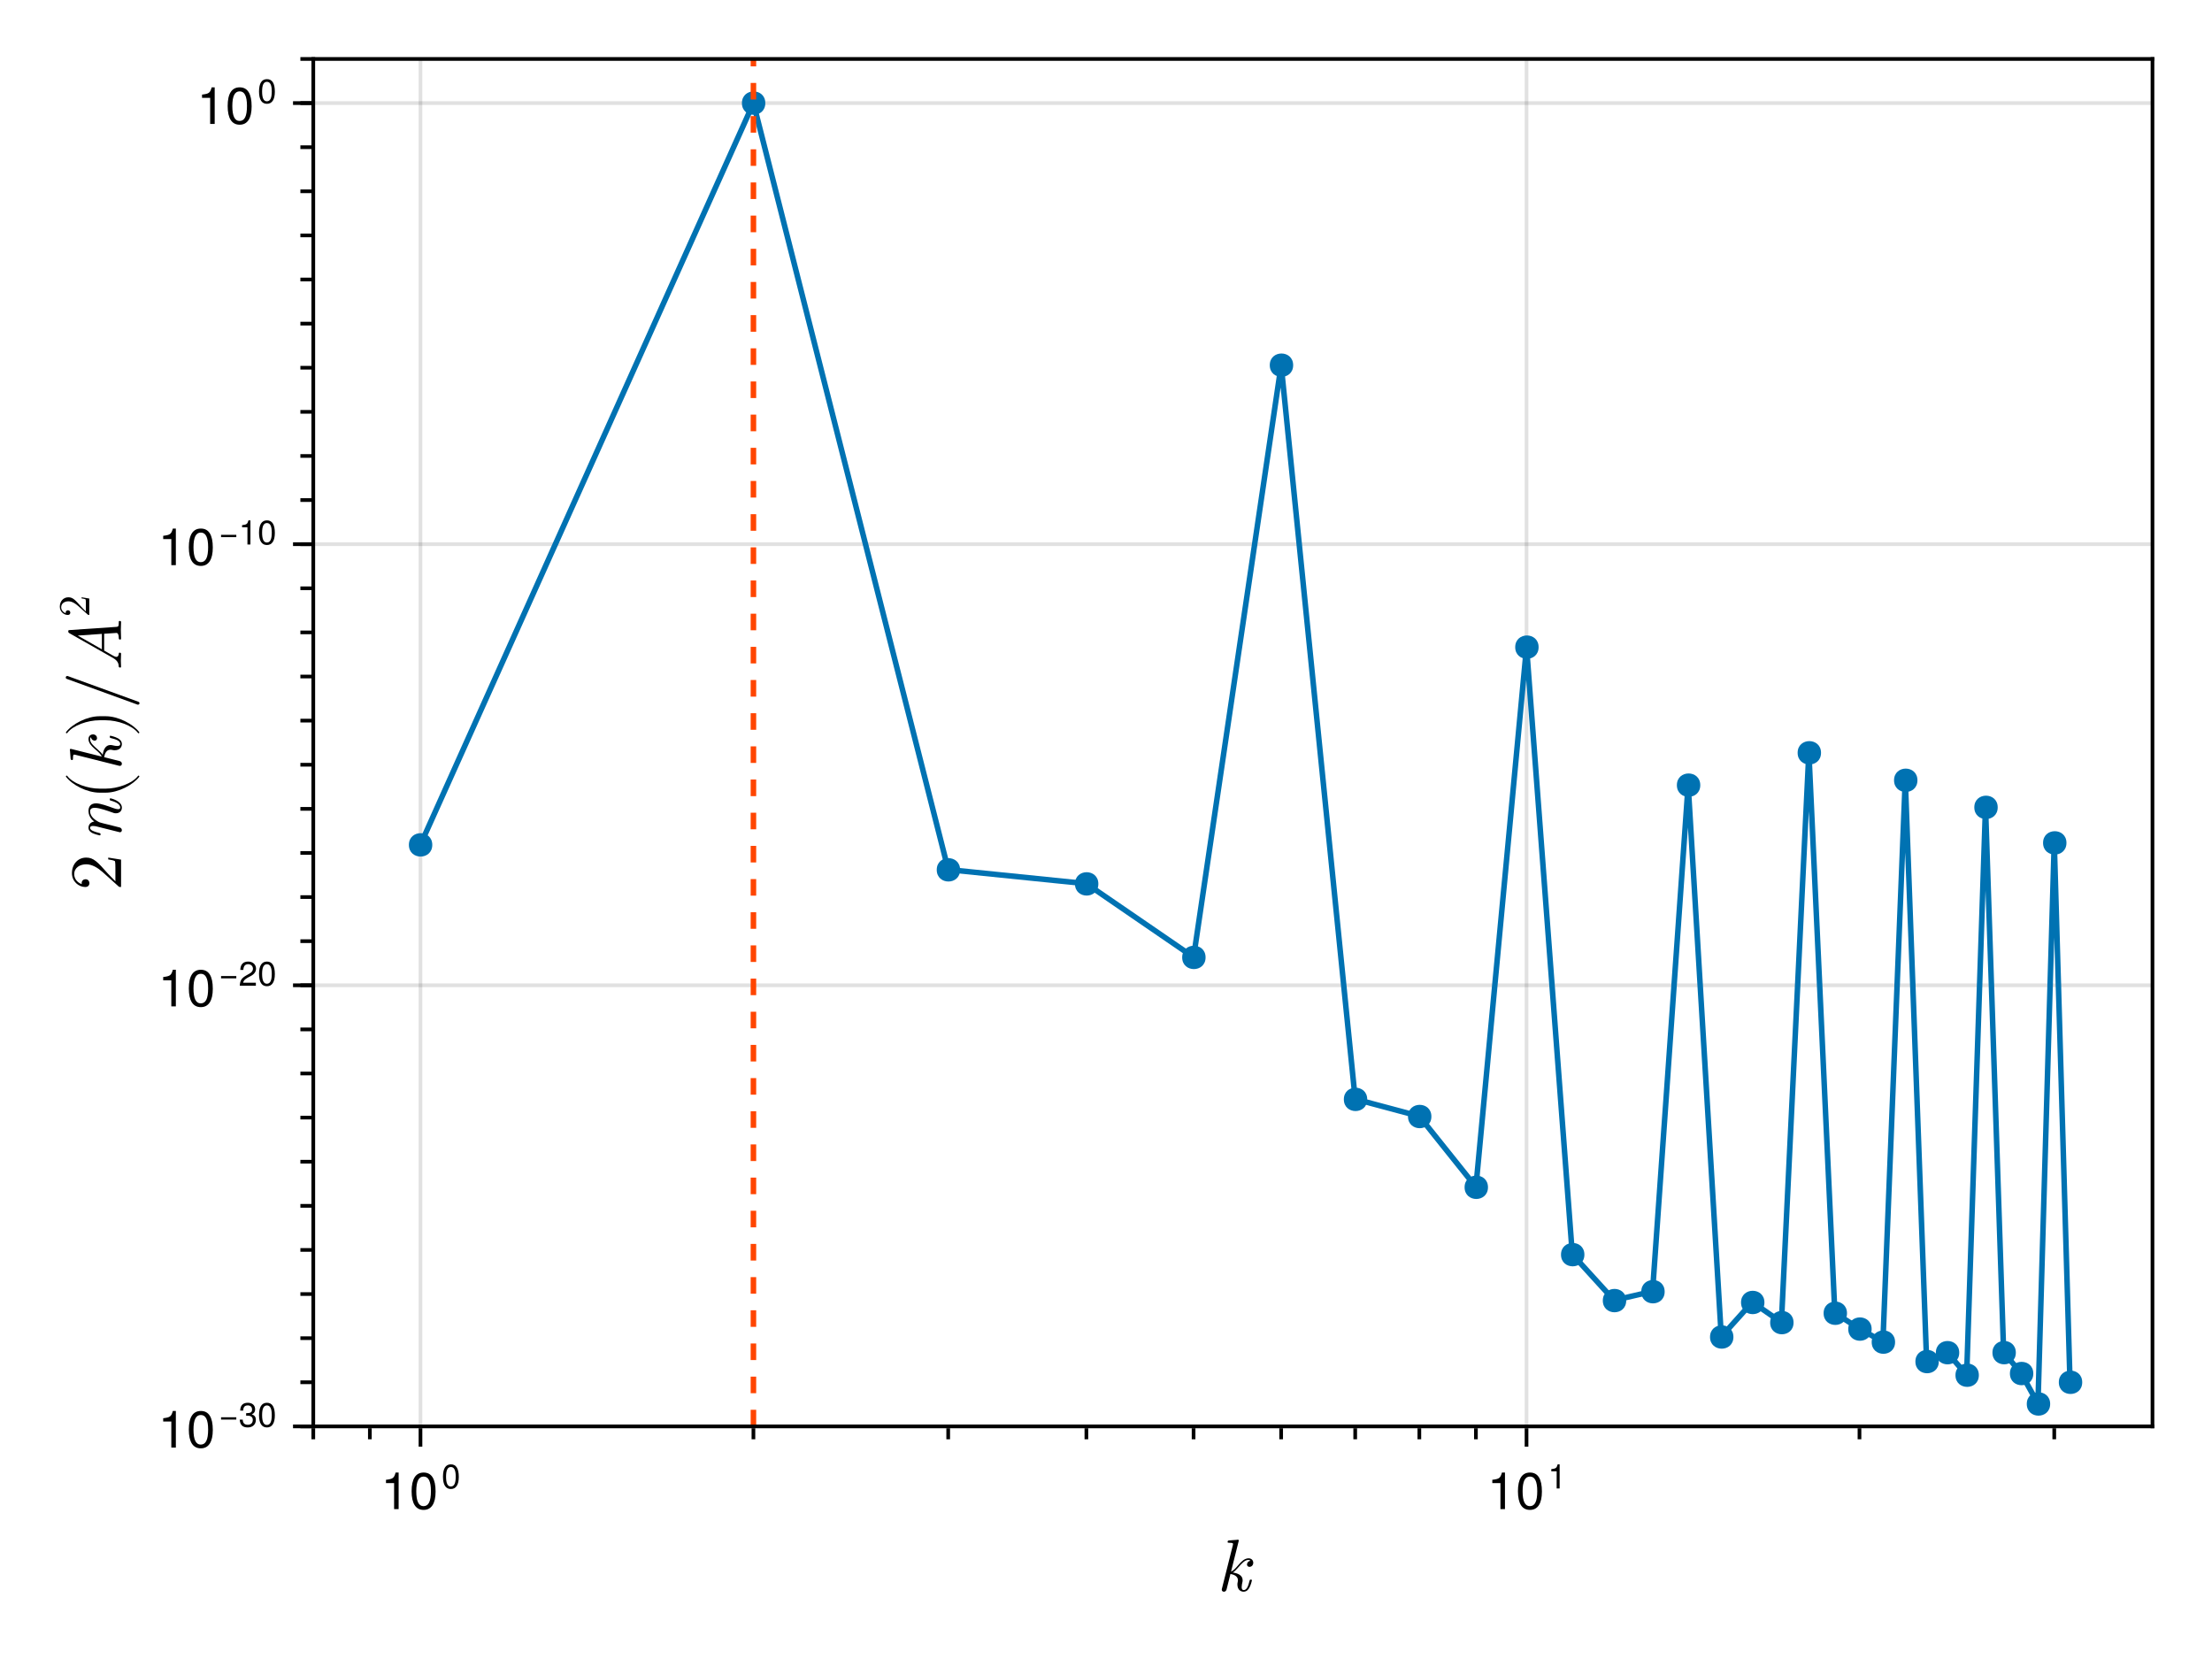 <?xml version="1.0" encoding="UTF-8"?>
<svg xmlns="http://www.w3.org/2000/svg" xmlns:xlink="http://www.w3.org/1999/xlink" width="800" height="600" viewBox="0 0 800 600">
<defs>
<g>
<g id="glyph-0-0-4a601900">
<path d="M 12.906 -3.812 C 12.906 -4.078 12.703 -4.078 12.516 -4.078 C 12.188 -4.078 12.156 -4.047 12 -3.469 C 11.656 -2.109 11.156 -0.297 9.969 -0.297 C 9.25 -0.297 9.203 -0.906 9.203 -1.438 C 9.203 -2.047 9.391 -2.797 9.422 -2.938 C 9.547 -3.5 9.547 -3.516 9.547 -3.875 C 9.547 -5.688 7.688 -6.406 6 -6.641 C 6.609 -7.016 7.172 -7.578 7.891 -8.406 C 9.281 -9.969 10.328 -11.203 11.656 -11.203 C 12.156 -11.203 12.375 -10.875 12.375 -10.875 C 11.25 -10.703 11.125 -9.766 11.125 -9.547 C 11.125 -9.203 11.359 -8.688 12.062 -8.688 C 12.641 -8.688 13.391 -9.172 13.391 -10.188 C 13.391 -10.875 12.906 -11.781 11.703 -11.781 C 10.297 -11.781 9.156 -10.672 8.234 -9.609 C 6.719 -7.844 6.297 -7.422 5.359 -6.969 L 8.078 -17.844 C 8.109 -17.922 8.156 -18.188 8.156 -18.188 C 8.156 -18.438 8 -18.516 7.781 -18.516 C 7.703 -18.516 7.438 -18.484 7.359 -18.453 L 4.719 -18.25 C 4.406 -18.219 4.109 -18.188 4.109 -17.688 C 4.109 -17.391 4.375 -17.391 4.75 -17.391 C 6.031 -17.391 6.078 -17.203 6.078 -16.938 C 6.078 -16.859 6 -16.484 6 -16.484 L 2.047 -0.75 C 2.031 -0.688 2 -0.406 2 -0.406 C 2 -0.109 2.234 0.297 2.75 0.297 C 3.547 0.297 3.734 -0.453 3.781 -0.688 L 5.141 -6.109 C 6.141 -5.969 7.844 -5.422 7.844 -3.875 C 7.844 -3.688 7.844 -3.578 7.766 -3.203 C 7.656 -2.75 7.656 -2.562 7.656 -2.297 C 7.656 -0.375 8.906 0.297 9.891 0.297 C 11.062 0.297 11.656 -0.594 11.953 -1.094 C 12.531 -2.109 12.906 -3.734 12.906 -3.812 Z M 12.906 -3.812 "/>
</g>
<g id="glyph-1-0-4a601900">
<path d="M 6.484 0 C 6.484 0 4.844 0 4.844 0 C 4.844 0 4.844 -9.422 4.844 -9.422 C 4.844 -9.422 1.906 -9.422 1.906 -9.422 C 1.906 -9.422 1.906 -10.609 1.906 -10.609 C 4.438 -10.922 4.812 -11.203 5.391 -13.234 C 5.391 -13.234 6.484 -13.234 6.484 -13.234 C 6.484 -13.234 6.484 0 6.484 0 Z M 6.484 0 "/>
</g>
<g id="glyph-2-0-4a601900">
<path d="M 9.469 -6.359 C 9.469 -2.016 7.938 0.281 5.141 0.281 C 2.297 0.281 0.797 -2.016 0.797 -6.484 C 0.797 -10.922 2.281 -13.234 5.141 -13.234 C 8.016 -13.234 9.469 -10.953 9.469 -6.359 Z M 7.781 -6.516 C 7.781 -10.062 6.906 -11.781 5.141 -11.781 C 3.359 -11.781 2.484 -10.078 2.484 -6.453 C 2.484 -2.844 3.359 -1.078 5.094 -1.078 C 6.922 -1.078 7.781 -2.766 7.781 -6.516 Z M 7.781 -6.516 "/>
</g>
<g id="glyph-2-1-4a601900">
<path d="M 6.484 0 C 6.484 0 4.844 0 4.844 0 C 4.844 0 4.844 -9.422 4.844 -9.422 C 4.844 -9.422 1.906 -9.422 1.906 -9.422 C 1.906 -9.422 1.906 -10.609 1.906 -10.609 C 4.438 -10.922 4.812 -11.203 5.391 -13.234 C 5.391 -13.234 6.484 -13.234 6.484 -13.234 C 6.484 -13.234 6.484 0 6.484 0 Z M 6.484 0 "/>
</g>
<g id="glyph-3-0-4a601900">
<path d="M 6.25 -4.203 C 6.25 -1.328 5.234 0.188 3.391 0.188 C 1.516 0.188 0.531 -1.328 0.531 -4.266 C 0.531 -7.203 1.5 -8.734 3.391 -8.734 C 5.281 -8.734 6.25 -7.234 6.25 -4.203 Z M 5.141 -4.297 C 5.141 -6.641 4.562 -7.766 3.391 -7.766 C 2.219 -7.766 1.641 -6.656 1.641 -4.266 C 1.641 -1.875 2.219 -0.719 3.359 -0.719 C 4.562 -0.719 5.141 -1.828 5.141 -4.297 Z M 5.141 -4.297 "/>
</g>
<g id="glyph-4-0-4a601900">
<path d="M 9.469 -6.359 C 9.469 -2.016 7.938 0.281 5.141 0.281 C 2.297 0.281 0.797 -2.016 0.797 -6.484 C 0.797 -10.922 2.281 -13.234 5.141 -13.234 C 8.016 -13.234 9.469 -10.953 9.469 -6.359 Z M 7.781 -6.516 C 7.781 -10.062 6.906 -11.781 5.141 -11.781 C 3.359 -11.781 2.484 -10.078 2.484 -6.453 C 2.484 -2.844 3.359 -1.078 5.094 -1.078 C 6.922 -1.078 7.781 -2.766 7.781 -6.516 Z M 7.781 -6.516 "/>
</g>
<g id="glyph-5-0-4a601900">
<path d="M 4.266 0 C 4.266 0 3.188 0 3.188 0 C 3.188 0 3.188 -6.219 3.188 -6.219 C 3.188 -6.219 1.25 -6.219 1.25 -6.219 C 1.25 -6.219 1.25 -7 1.25 -7 C 2.938 -7.203 3.172 -7.391 3.562 -8.734 C 3.562 -8.734 4.266 -8.734 4.266 -8.734 C 4.266 -8.734 4.266 0 4.266 0 Z M 4.266 0 "/>
</g>
<g id="glyph-6-0-4a601900">
<path d="M -4.641 -11.969 L -4.641 -11.312 C -3.844 -11.172 -2.672 -10.984 -2.266 -10.719 C -2.047 -10.531 -2.047 -8.781 -2.047 -8.188 L -2.047 -3.391 L -4.797 -6.219 C -8.484 -10.375 -9.922 -11.969 -12.594 -11.969 C -15.625 -11.969 -17.766 -9.578 -17.766 -6.328 C -17.766 -3.312 -15.312 -1.328 -12.938 -1.328 C -11.438 -1.328 -11.438 -2.672 -11.438 -2.75 C -11.438 -3.203 -11.766 -4.141 -12.859 -4.141 C -13.547 -4.141 -14.25 -3.656 -14.25 -2.719 C -14.25 -2.5 -14.25 -2.453 -14.219 -2.375 C -15.953 -2.984 -16.938 -4.422 -16.938 -5.969 C -16.938 -8.406 -14.781 -9.547 -12.594 -9.547 C -10.453 -9.547 -8.344 -8.219 -6.688 -6.75 L -0.984 -1.625 C -0.688 -1.328 -0.641 -1.328 0 -1.328 L 0 -11.234 Z M -4.641 -11.969 "/>
</g>
<g id="glyph-6-1-4a601900">
<path d="M 6.344 -8.859 C 6.266 -8.859 6.188 -8.797 6.141 -8.75 C 4.047 -5.969 -1.281 -4.141 -5.547 -4.141 L -7.781 -4.141 C -12.062 -4.141 -17.391 -5.969 -19.469 -8.75 C -19.531 -8.797 -19.609 -8.859 -19.688 -8.859 C -19.812 -8.859 -19.953 -8.719 -19.953 -8.594 C -19.953 -8.531 -19.922 -8.484 -19.891 -8.422 C -17.688 -5.5 -12.344 -2.688 -7.781 -2.688 L -5.547 -2.688 C -0.984 -2.688 4.344 -5.5 6.562 -8.422 C 6.594 -8.484 6.609 -8.531 6.609 -8.594 C 6.609 -8.719 6.484 -8.859 6.344 -8.859 Z M 6.344 -8.859 "/>
</g>
<g id="glyph-6-2-4a601900">
<path d="M -5.547 -7.688 L -7.781 -7.688 C -12.344 -7.688 -17.688 -4.875 -19.891 -1.953 C -19.922 -1.891 -19.953 -1.844 -19.953 -1.781 C -19.953 -1.656 -19.812 -1.516 -19.688 -1.516 C -19.609 -1.516 -19.531 -1.578 -19.469 -1.625 C -17.391 -4.406 -12.062 -6.234 -7.781 -6.234 L -5.547 -6.234 C -1.281 -6.234 4.047 -4.406 6.141 -1.625 C 6.188 -1.578 6.266 -1.516 6.344 -1.516 C 6.484 -1.516 6.609 -1.656 6.609 -1.781 C 6.609 -1.844 6.594 -1.891 6.562 -1.953 C 4.344 -4.875 -0.984 -7.688 -5.547 -7.688 Z M -5.547 -7.688 "/>
</g>
<g id="glyph-6-3-4a601900">
<path d="M -19.469 -11.875 C -19.766 -11.875 -20 -11.625 -20 -11.328 C -20 -11.094 -19.875 -10.906 -19.656 -10.828 L 5.953 -1.516 C 6 -1.5 6.078 -1.5 6.141 -1.5 C 6.422 -1.5 6.672 -1.734 6.672 -2.031 C 6.672 -2.266 6.531 -2.453 6.328 -2.531 L -19.281 -11.844 C -19.344 -11.875 -19.422 -11.875 -19.469 -11.875 Z M -19.469 -11.875 "/>
</g>
<g id="glyph-7-0-4a601900">
<path d="M -3.812 -15.625 C -4.078 -15.625 -4.078 -15.422 -4.078 -15.234 C -4.078 -14.891 -4.031 -14.891 -3.625 -14.781 C -2.906 -14.562 -0.297 -13.844 -0.297 -12.297 C -0.297 -11.734 -0.688 -11.703 -1.062 -11.703 C -1.734 -11.703 -2.422 -11.969 -3.062 -12.188 C -4.484 -12.719 -7.469 -13.812 -9.016 -13.812 C -11.203 -13.812 -11.781 -12.344 -11.781 -11.047 C -11.781 -8.859 -10.188 -7.578 -9.688 -7.234 C -10.984 -7.047 -11.781 -6.141 -11.781 -4.984 C -11.781 -4.031 -11.172 -3.5 -10.375 -3.062 C -9.312 -2.562 -7.688 -2.219 -7.688 -2.219 C -7.422 -2.219 -7.422 -2.484 -7.422 -2.609 C -7.422 -2.953 -7.438 -2.984 -8.031 -3.125 C -9.891 -3.594 -11.203 -4.109 -11.203 -4.938 C -11.203 -5.625 -10.422 -5.625 -10.141 -5.625 C -9.703 -5.625 -9.203 -5.547 -8.781 -5.438 L -0.781 -3.438 C -0.609 -3.391 -0.484 -3.359 -0.406 -3.359 C -0.109 -3.359 0.297 -3.578 0.297 -4.109 C 0.297 -4.422 0.109 -4.875 -0.406 -5.062 L -4.672 -6.141 C -5.25 -6.266 -5.812 -6.422 -6.406 -6.562 C -7.766 -6.906 -7.781 -6.906 -8.562 -7.359 C -9.203 -7.734 -11.203 -8.938 -11.203 -10.969 C -11.203 -12.141 -10 -12.188 -9.438 -12.188 C -7.781 -12.188 -4.609 -11.016 -3.547 -10.641 C -2.641 -10.297 -2.406 -10.219 -1.844 -10.219 C -0.672 -10.219 0.297 -10.969 0.297 -12.25 C 0.297 -14.719 -3.688 -15.625 -3.812 -15.625 Z M -3.812 -15.625 "/>
</g>
<g id="glyph-8-0-4a601900">
<path d="M -3.812 -12.906 C -4.078 -12.906 -4.078 -12.703 -4.078 -12.516 C -4.078 -12.188 -4.047 -12.156 -3.469 -12 C -2.109 -11.656 -0.297 -11.156 -0.297 -9.969 C -0.297 -9.25 -0.906 -9.203 -1.438 -9.203 C -2.047 -9.203 -2.797 -9.391 -2.938 -9.422 C -3.5 -9.547 -3.516 -9.547 -3.875 -9.547 C -5.688 -9.547 -6.406 -7.688 -6.641 -6 C -7.016 -6.609 -7.578 -7.172 -8.406 -7.891 C -9.969 -9.281 -11.203 -10.328 -11.203 -11.656 C -11.203 -12.156 -10.875 -12.375 -10.875 -12.375 C -10.703 -11.25 -9.766 -11.125 -9.547 -11.125 C -9.203 -11.125 -8.688 -11.359 -8.688 -12.062 C -8.688 -12.641 -9.172 -13.391 -10.188 -13.391 C -10.875 -13.391 -11.781 -12.906 -11.781 -11.703 C -11.781 -10.297 -10.672 -9.156 -9.609 -8.234 C -7.844 -6.719 -7.422 -6.297 -6.969 -5.359 L -17.844 -8.078 C -17.922 -8.109 -18.188 -8.156 -18.188 -8.156 C -18.438 -8.156 -18.516 -8 -18.516 -7.781 C -18.516 -7.703 -18.484 -7.438 -18.453 -7.359 L -18.25 -4.719 C -18.219 -4.406 -18.188 -4.109 -17.688 -4.109 C -17.391 -4.109 -17.391 -4.375 -17.391 -4.75 C -17.391 -6.031 -17.203 -6.078 -16.938 -6.078 C -16.859 -6.078 -16.484 -6 -16.484 -6 L -0.75 -2.047 C -0.688 -2.031 -0.406 -2 -0.406 -2 C -0.109 -2 0.297 -2.234 0.297 -2.75 C 0.297 -3.547 -0.453 -3.734 -0.688 -3.781 L -6.109 -5.141 C -5.969 -6.141 -5.422 -7.844 -3.875 -7.844 C -3.688 -7.844 -3.578 -7.844 -3.203 -7.766 C -2.75 -7.656 -2.562 -7.656 -2.297 -7.656 C -0.375 -7.656 0.297 -8.906 0.297 -9.891 C 0.297 -11.062 -0.594 -11.656 -1.094 -11.953 C -2.109 -12.531 -3.734 -12.906 -3.812 -12.906 Z M -3.812 -12.906 "/>
</g>
<g id="glyph-8-1-4a601900">
<path d="M -0.484 -18.453 C -0.828 -18.453 -0.828 -18.25 -0.828 -17.812 C -0.828 -16.438 -1.047 -16.344 -1.734 -16.297 L -18.438 -15.156 C -19.016 -15.125 -19.094 -15.094 -19.094 -14.672 C -19.094 -14.25 -18.906 -14.141 -18.609 -13.969 L -3.016 -5.125 C -0.984 -3.969 -0.875 -2.828 -0.828 -1.891 C -0.797 -1.594 -0.312 -1.578 -0.312 -1.578 C -0.234 -1.578 0 -1.594 0 -1.891 C 0 -2.562 -0.078 -3.328 -0.078 -4.031 C -0.078 -4.859 0 -5.703 0 -6.516 C 0 -6.641 0 -6.984 -0.5 -6.984 C -0.797 -6.984 -0.797 -6.781 -0.828 -6.562 C -0.859 -6.406 -0.906 -5.438 -1.734 -5.438 C -1.969 -5.438 -2.297 -5.578 -2.75 -5.812 L -6.109 -7.734 L -6.109 -13.812 L -1.688 -14.109 C -1.141 -14.109 -0.828 -13.469 -0.828 -12.328 C -0.828 -12.031 -0.828 -11.703 -0.312 -11.703 C 0 -11.703 0 -12.031 0 -12.109 C 0 -13.094 -0.078 -14.156 -0.078 -15.172 C -0.078 -16.109 0 -17.062 0 -17.984 C 0 -18.141 0 -18.453 -0.484 -18.453 Z M -6.938 -13.766 L -6.938 -8.188 L -15.656 -13.156 Z M -6.938 -13.766 "/>
</g>
<g id="glyph-9-0-4a601900">
<path d="M -2.781 -7.188 L -2.781 -6.781 C -2.297 -6.703 -1.594 -6.594 -1.359 -6.438 C -1.234 -6.312 -1.234 -5.266 -1.234 -4.906 L -1.234 -2.031 L -2.875 -3.734 C -5.094 -6.219 -5.953 -7.188 -7.547 -7.188 C -9.375 -7.188 -10.656 -5.75 -10.656 -3.797 C -10.656 -1.984 -9.188 -0.797 -7.766 -0.797 C -6.859 -0.797 -6.859 -1.594 -6.859 -1.641 C -6.859 -1.922 -7.062 -2.484 -7.719 -2.484 C -8.125 -2.484 -8.547 -2.188 -8.547 -1.625 C -8.547 -1.5 -8.547 -1.469 -8.531 -1.422 C -9.562 -1.797 -10.156 -2.656 -10.156 -3.578 C -10.156 -5.047 -8.859 -5.734 -7.547 -5.734 C -6.266 -5.734 -5.016 -4.922 -4.016 -4.047 L -0.594 -0.969 C -0.422 -0.797 -0.391 -0.797 0 -0.797 L 0 -6.734 Z M -2.781 -7.188 "/>
</g>
<g id="glyph-10-0-4a601900">
<path d="M 6.484 0 C 6.484 0 4.844 0 4.844 0 C 4.844 0 4.844 -9.422 4.844 -9.422 C 4.844 -9.422 1.906 -9.422 1.906 -9.422 C 1.906 -9.422 1.906 -10.609 1.906 -10.609 C 4.438 -10.922 4.812 -11.203 5.391 -13.234 C 5.391 -13.234 6.484 -13.234 6.484 -13.234 C 6.484 -13.234 6.484 0 6.484 0 Z M 6.484 0 "/>
</g>
<g id="glyph-11-0-4a601900">
<path d="M 9.469 -6.359 C 9.469 -2.016 7.938 0.281 5.141 0.281 C 2.297 0.281 0.797 -2.016 0.797 -6.484 C 0.797 -10.922 2.281 -13.234 5.141 -13.234 C 8.016 -13.234 9.469 -10.953 9.469 -6.359 Z M 7.781 -6.516 C 7.781 -10.062 6.906 -11.781 5.141 -11.781 C 3.359 -11.781 2.484 -10.078 2.484 -6.453 C 2.484 -2.844 3.359 -1.078 5.094 -1.078 C 6.922 -1.078 7.781 -2.766 7.781 -6.516 Z M 7.781 -6.516 "/>
</g>
<g id="glyph-12-0-4a601900">
<path d="M 6.359 -2.656 C 6.359 -2.656 0.844 -2.656 0.844 -2.656 C 0.844 -2.656 0.844 -3.5 0.844 -3.5 C 0.844 -3.5 6.359 -3.5 6.359 -3.5 C 6.359 -3.5 6.359 -2.656 6.359 -2.656 Z M 6.359 -2.656 "/>
</g>
<g id="glyph-13-0-4a601900">
<path d="M 6.234 -2.531 C 6.234 -0.891 5.078 0.188 3.281 0.188 C 1.484 0.188 0.531 -0.688 0.391 -2.641 C 0.391 -2.641 1.484 -2.641 1.484 -2.641 C 1.547 -1.359 2.125 -0.781 3.312 -0.781 C 4.438 -0.781 5.125 -1.422 5.125 -2.531 C 5.125 -3.5 4.5 -4.062 3.312 -4.062 C 3.312 -4.062 2.719 -4.062 2.719 -4.062 C 2.719 -4.062 2.719 -4.969 2.719 -4.969 C 4.453 -4.969 4.859 -5.359 4.859 -6.297 C 4.859 -7.219 4.281 -7.781 3.328 -7.781 C 2.219 -7.781 1.688 -7.203 1.656 -5.906 C 1.656 -5.906 0.578 -5.906 0.578 -5.906 C 0.609 -7.766 1.547 -8.734 3.312 -8.734 C 4.969 -8.734 5.969 -7.828 5.969 -6.328 C 5.969 -5.453 5.562 -4.891 4.75 -4.562 C 5.797 -4.203 6.234 -3.594 6.234 -2.531 Z M 6.234 -2.531 "/>
</g>
<g id="glyph-13-1-4a601900">
<path d="M 6.25 -4.203 C 6.25 -1.328 5.234 0.188 3.391 0.188 C 1.516 0.188 0.531 -1.328 0.531 -4.266 C 0.531 -7.203 1.5 -8.734 3.391 -8.734 C 5.281 -8.734 6.25 -7.234 6.25 -4.203 Z M 5.141 -4.297 C 5.141 -6.641 4.562 -7.766 3.391 -7.766 C 2.219 -7.766 1.641 -6.656 1.641 -4.266 C 1.641 -1.875 2.219 -0.719 3.359 -0.719 C 4.562 -0.719 5.141 -1.828 5.141 -4.297 Z M 5.141 -4.297 "/>
</g>
<g id="glyph-13-2-4a601900">
<path d="M 6.297 -6.172 C 6.297 -5.094 5.656 -4.188 4.438 -3.531 C 4.438 -3.531 3.219 -2.875 3.219 -2.875 C 2.141 -2.234 1.75 -1.781 1.641 -1.078 C 1.641 -1.078 6.234 -1.078 6.234 -1.078 C 6.234 -1.078 6.234 0 6.234 0 C 6.234 0 0.422 0 0.422 0 C 0.516 -1.922 1.047 -2.75 2.875 -3.781 C 2.875 -3.781 4 -4.422 4 -4.422 C 4.781 -4.859 5.188 -5.453 5.188 -6.141 C 5.188 -7.078 4.438 -7.781 3.453 -7.781 C 2.391 -7.781 1.781 -7.172 1.703 -5.703 C 1.703 -5.703 0.609 -5.703 0.609 -5.703 C 0.672 -7.812 1.719 -8.734 3.5 -8.734 C 5.141 -8.734 6.297 -7.641 6.297 -6.172 Z M 6.297 -6.172 "/>
</g>
<g id="glyph-14-0-4a601900">
<path d="M 6.359 -2.656 C 6.359 -2.656 0.844 -2.656 0.844 -2.656 C 0.844 -2.656 0.844 -3.5 0.844 -3.5 C 0.844 -3.5 6.359 -3.5 6.359 -3.5 C 6.359 -3.5 6.359 -2.656 6.359 -2.656 Z M 6.359 -2.656 "/>
</g>
<g id="glyph-15-0-4a601900">
<path d="M 4.266 0 C 4.266 0 3.188 0 3.188 0 C 3.188 0 3.188 -6.219 3.188 -6.219 C 3.188 -6.219 1.25 -6.219 1.25 -6.219 C 1.25 -6.219 1.25 -7 1.25 -7 C 2.938 -7.203 3.172 -7.391 3.562 -8.734 C 3.562 -8.734 4.266 -8.734 4.266 -8.734 C 4.266 -8.734 4.266 0 4.266 0 Z M 4.266 0 "/>
</g>
<g id="glyph-15-1-4a601900">
<path d="M 6.25 -4.203 C 6.25 -1.328 5.234 0.188 3.391 0.188 C 1.516 0.188 0.531 -1.328 0.531 -4.266 C 0.531 -7.203 1.5 -8.734 3.391 -8.734 C 5.281 -8.734 6.25 -7.234 6.25 -4.203 Z M 5.141 -4.297 C 5.141 -6.641 4.562 -7.766 3.391 -7.766 C 2.219 -7.766 1.641 -6.656 1.641 -4.266 C 1.641 -1.875 2.219 -0.719 3.359 -0.719 C 4.562 -0.719 5.141 -1.828 5.141 -4.297 Z M 5.141 -4.297 "/>
</g>
<g id="glyph-16-0-4a601900">
<path d="M 6.484 0 C 6.484 0 4.844 0 4.844 0 C 4.844 0 4.844 -9.422 4.844 -9.422 C 4.844 -9.422 1.906 -9.422 1.906 -9.422 C 1.906 -9.422 1.906 -10.609 1.906 -10.609 C 4.438 -10.922 4.812 -11.203 5.391 -13.234 C 5.391 -13.234 6.484 -13.234 6.484 -13.234 C 6.484 -13.234 6.484 0 6.484 0 Z M 6.484 0 "/>
</g>
<g id="glyph-17-0-4a601900">
<path d="M 9.469 -6.359 C 9.469 -2.016 7.938 0.281 5.141 0.281 C 2.297 0.281 0.797 -2.016 0.797 -6.484 C 0.797 -10.922 2.281 -13.234 5.141 -13.234 C 8.016 -13.234 9.469 -10.953 9.469 -6.359 Z M 7.781 -6.516 C 7.781 -10.062 6.906 -11.781 5.141 -11.781 C 3.359 -11.781 2.484 -10.078 2.484 -6.453 C 2.484 -2.844 3.359 -1.078 5.094 -1.078 C 6.922 -1.078 7.781 -2.766 7.781 -6.516 Z M 7.781 -6.516 "/>
</g>
<g id="glyph-18-0-4a601900">
<path d="M 6.25 -4.203 C 6.25 -1.328 5.234 0.188 3.391 0.188 C 1.516 0.188 0.531 -1.328 0.531 -4.266 C 0.531 -7.203 1.5 -8.734 3.391 -8.734 C 5.281 -8.734 6.25 -7.234 6.25 -4.203 Z M 5.141 -4.297 C 5.141 -6.641 4.562 -7.766 3.391 -7.766 C 2.219 -7.766 1.641 -6.656 1.641 -4.266 C 1.641 -1.875 2.219 -0.719 3.359 -0.719 C 4.562 -0.719 5.141 -1.828 5.141 -4.297 Z M 5.141 -4.297 "/>
</g>
</g>
<clipPath id="clip-0-4a601900">
<path clip-rule="nonzero" d="M 271 21.332 L 274 21.332 L 274 516 L 271 516 Z M 271 21.332 "/>
</clipPath>
</defs>
<rect x="-80" y="-60" width="960" height="720" fill="rgb(100%, 100%, 100%)" fill-opacity="1"/>
<path fill-rule="nonzero" fill="rgb(100%, 100%, 100%)" fill-opacity="1" d="M 113.332 516 L 778.664 516 L 778.664 21.332 L 113.332 21.332 Z M 113.332 516 "/>
<path fill="none" stroke-width="1" stroke-linecap="butt" stroke-linejoin="miter" stroke="rgb(0%, 0%, 0%)" stroke-opacity="0.12" stroke-miterlimit="1.155" d="M 114.082 387 L 114.082 15.999 " transform="matrix(1.333, 0, 0, 1.333, 0, 0)"/>
<path fill="none" stroke-width="1" stroke-linecap="butt" stroke-linejoin="miter" stroke="rgb(0%, 0%, 0%)" stroke-opacity="0.12" stroke-miterlimit="1.155" d="M 414.17 387 L 414.17 15.999 " transform="matrix(1.333, 0, 0, 1.333, 0, 0)"/>
<path fill="none" stroke-width="1" stroke-linecap="butt" stroke-linejoin="miter" stroke="rgb(0%, 0%, 0%)" stroke-opacity="0.12" stroke-miterlimit="1.155" d="M 84.999 387 L 584.001 387 " transform="matrix(1.333, 0, 0, 1.333, 0, 0)"/>
<path fill="none" stroke-width="1" stroke-linecap="butt" stroke-linejoin="miter" stroke="rgb(0%, 0%, 0%)" stroke-opacity="0.12" stroke-miterlimit="1.155" d="M 84.999 267.322 L 584.001 267.322 " transform="matrix(1.333, 0, 0, 1.333, 0, 0)"/>
<path fill="none" stroke-width="1" stroke-linecap="butt" stroke-linejoin="miter" stroke="rgb(0%, 0%, 0%)" stroke-opacity="0.12" stroke-miterlimit="1.155" d="M 84.999 147.645 L 584.001 147.645 " transform="matrix(1.333, 0, 0, 1.333, 0, 0)"/>
<path fill="none" stroke-width="1" stroke-linecap="butt" stroke-linejoin="miter" stroke="rgb(0%, 0%, 0%)" stroke-opacity="0.12" stroke-miterlimit="1.155" d="M 84.999 27.967 L 584.001 27.967 " transform="matrix(1.333, 0, 0, 1.333, 0, 0)"/>
<g fill="rgb(0%, 0%, 0%)" fill-opacity="1">
<use xlink:href="#glyph-0-0-4a601900" x="439.867" y="575.363"/>
</g>
<g fill="rgb(0%, 0%, 0%)" fill-opacity="1">
<use xlink:href="#glyph-1-0-4a601900" x="137.689" y="545.8"/>
</g>
<g fill="rgb(0%, 0%, 0%)" fill-opacity="1">
<use xlink:href="#glyph-2-0-4a601900" x="148.068" y="545.8"/>
</g>
<g fill="rgb(0%, 0%, 0%)" fill-opacity="1">
<use xlink:href="#glyph-3-0-4a601900" x="159.679" y="538.334"/>
</g>
<g fill="rgb(0%, 0%, 0%)" fill-opacity="1">
<use xlink:href="#glyph-2-1-4a601900" x="537.808" y="545.8"/>
</g>
<g fill="rgb(0%, 0%, 0%)" fill-opacity="1">
<use xlink:href="#glyph-4-0-4a601900" x="548.187" y="545.8"/>
</g>
<g fill="rgb(0%, 0%, 0%)" fill-opacity="1">
<use xlink:href="#glyph-5-0-4a601900" x="559.797" y="538.334"/>
</g>
<g fill="rgb(0%, 0%, 0%)" fill-opacity="1">
<use xlink:href="#glyph-6-0-4a601900" x="43.783" y="322.129"/>
</g>
<g fill="rgb(0%, 0%, 0%)" fill-opacity="1">
<use xlink:href="#glyph-7-0-4a601900" x="43.783" y="304.351"/>
</g>
<g fill="rgb(0%, 0%, 0%)" fill-opacity="1">
<use xlink:href="#glyph-6-1-4a601900" x="43.783" y="289.364"/>
</g>
<g fill="rgb(0%, 0%, 0%)" fill-opacity="1">
<use xlink:href="#glyph-8-0-4a601900" x="43.783" y="278.991"/>
</g>
<g fill="rgb(0%, 0%, 0%)" fill-opacity="1">
<use xlink:href="#glyph-6-2-4a601900" x="43.783" y="266.724"/>
</g>
<g fill="rgb(0%, 0%, 0%)" fill-opacity="1">
<use xlink:href="#glyph-6-3-4a601900" x="43.783" y="256.351"/>
</g>
<g fill="rgb(0%, 0%, 0%)" fill-opacity="1">
<use xlink:href="#glyph-8-1-4a601900" x="43.783" y="243.018"/>
</g>
<g fill="rgb(0%, 0%, 0%)" fill-opacity="1">
<use xlink:href="#glyph-9-0-4a601900" x="32.289" y="223.204"/>
</g>
<g fill="rgb(0%, 0%, 0%)" fill-opacity="1">
<use xlink:href="#glyph-10-0-4a601900" x="57.116" y="523.532"/>
</g>
<g fill="rgb(0%, 0%, 0%)" fill-opacity="1">
<use xlink:href="#glyph-11-0-4a601900" x="67.495" y="523.532"/>
</g>
<g fill="rgb(0%, 0%, 0%)" fill-opacity="1">
<use xlink:href="#glyph-12-0-4a601900" x="79.105" y="516.066"/>
</g>
<g fill="rgb(0%, 0%, 0%)" fill-opacity="1">
<use xlink:href="#glyph-13-0-4a601900" x="86.3" y="516.066"/>
</g>
<g fill="rgb(0%, 0%, 0%)" fill-opacity="1">
<use xlink:href="#glyph-13-1-4a601900" x="93.15" y="516.066"/>
</g>
<g fill="rgb(0%, 0%, 0%)" fill-opacity="1">
<use xlink:href="#glyph-10-0-4a601900" x="57.116" y="363.962"/>
</g>
<g fill="rgb(0%, 0%, 0%)" fill-opacity="1">
<use xlink:href="#glyph-11-0-4a601900" x="67.495" y="363.962"/>
</g>
<g fill="rgb(0%, 0%, 0%)" fill-opacity="1">
<use xlink:href="#glyph-12-0-4a601900" x="79.105" y="356.496"/>
</g>
<g fill="rgb(0%, 0%, 0%)" fill-opacity="1">
<use xlink:href="#glyph-13-2-4a601900" x="86.3" y="356.496"/>
</g>
<g fill="rgb(0%, 0%, 0%)" fill-opacity="1">
<use xlink:href="#glyph-13-1-4a601900" x="93.15" y="356.496"/>
</g>
<g fill="rgb(0%, 0%, 0%)" fill-opacity="1">
<use xlink:href="#glyph-10-0-4a601900" x="57.116" y="204.392"/>
</g>
<g fill="rgb(0%, 0%, 0%)" fill-opacity="1">
<use xlink:href="#glyph-11-0-4a601900" x="67.495" y="204.392"/>
</g>
<g fill="rgb(0%, 0%, 0%)" fill-opacity="1">
<use xlink:href="#glyph-14-0-4a601900" x="79.105" y="196.926"/>
</g>
<g fill="rgb(0%, 0%, 0%)" fill-opacity="1">
<use xlink:href="#glyph-15-0-4a601900" x="86.3" y="196.926"/>
</g>
<g fill="rgb(0%, 0%, 0%)" fill-opacity="1">
<use xlink:href="#glyph-15-1-4a601900" x="93.15" y="196.926"/>
</g>
<g fill="rgb(0%, 0%, 0%)" fill-opacity="1">
<use xlink:href="#glyph-16-0-4a601900" x="71.161" y="44.822"/>
</g>
<g fill="rgb(0%, 0%, 0%)" fill-opacity="1">
<use xlink:href="#glyph-17-0-4a601900" x="81.539" y="44.822"/>
</g>
<g fill="rgb(0%, 0%, 0%)" fill-opacity="1">
<use xlink:href="#glyph-18-0-4a601900" x="93.15" y="37.356"/>
</g>
<path fill="none" stroke-width="1.5" stroke-linecap="butt" stroke-linejoin="miter" stroke="rgb(0%, 44.706%, 69.804%)" stroke-opacity="1" stroke-miterlimit="2" d="M 114.082 229.169 L 204.416 27.967 L 257.262 235.939 L 294.753 239.754 L 323.836 259.696 L 347.596 99.056 L 367.688 298.201 L 385.09 302.854 L 400.438 322.046 L 414.17 175.538 L 426.592 340.318 L 437.933 352.784 L 448.365 350.37 L 458.021 212.971 L 467.013 362.657 L 475.424 353.291 L 483.325 358.755 L 490.775 204.196 L 497.821 356.215 L 504.507 360.51 L 510.864 364.046 L 516.929 211.652 L 522.721 369.325 L 528.267 366.911 L 533.587 373.02 L 538.699 218.994 L 543.618 366.902 L 548.358 372.568 L 552.932 380.821 L 557.35 228.633 L 561.624 374.941 " transform="matrix(1.333, 0, 0, 1.333, 0, 0)"/>
<path fill-rule="nonzero" fill="rgb(0%, 44.706%, 69.804%)" fill-opacity="1" d="M 156.34 305.559 C 156.34 299.918 147.879 299.918 147.879 305.559 C 147.879 311.199 156.34 311.199 156.34 305.559 Z M 156.34 305.559 "/>
<path fill-rule="nonzero" fill="rgb(0%, 44.706%, 69.804%)" fill-opacity="1" d="M 276.785 37.289 C 276.785 31.652 268.328 31.652 268.328 37.289 C 268.328 42.93 276.785 42.93 276.785 37.289 Z M 276.785 37.289 "/>
<path fill-rule="nonzero" fill="rgb(0%, 44.706%, 69.804%)" fill-opacity="1" d="M 347.242 314.586 C 347.242 308.945 338.785 308.945 338.785 314.586 C 338.785 320.227 347.242 320.227 347.242 314.586 Z M 347.242 314.586 "/>
<path fill-rule="nonzero" fill="rgb(0%, 44.706%, 69.804%)" fill-opacity="1" d="M 397.234 319.672 C 397.234 314.031 388.773 314.031 388.773 319.672 C 388.773 325.312 397.234 325.312 397.234 319.672 Z M 397.234 319.672 "/>
<path fill-rule="nonzero" fill="rgb(0%, 44.706%, 69.804%)" fill-opacity="1" d="M 436.012 346.262 C 436.012 340.621 427.551 340.621 427.551 346.262 C 427.551 351.898 436.012 351.898 436.012 346.262 Z M 436.012 346.262 "/>
<path fill-rule="nonzero" fill="rgb(0%, 44.706%, 69.804%)" fill-opacity="1" d="M 467.691 132.074 C 467.691 126.434 459.23 126.434 459.23 132.074 C 459.23 137.715 467.691 137.715 467.691 132.074 Z M 467.691 132.074 "/>
<path fill-rule="nonzero" fill="rgb(0%, 44.706%, 69.804%)" fill-opacity="1" d="M 494.477 397.602 C 494.477 391.961 486.02 391.961 486.02 397.602 C 486.02 403.242 494.477 403.242 494.477 397.602 Z M 494.477 397.602 "/>
<path fill-rule="nonzero" fill="rgb(0%, 44.706%, 69.804%)" fill-opacity="1" d="M 517.684 403.805 C 517.684 398.164 509.223 398.164 509.223 403.805 C 509.223 409.445 517.684 409.445 517.684 403.805 Z M 517.684 403.805 "/>
<path fill-rule="nonzero" fill="rgb(0%, 44.706%, 69.804%)" fill-opacity="1" d="M 538.148 429.395 C 538.148 423.754 529.688 423.754 529.688 429.395 C 529.688 435.035 538.148 435.035 538.148 429.395 Z M 538.148 429.395 "/>
<path fill-rule="nonzero" fill="rgb(0%, 44.706%, 69.804%)" fill-opacity="1" d="M 556.457 234.051 C 556.457 228.414 547.996 228.414 547.996 234.051 C 547.996 239.691 556.457 239.691 556.457 234.051 Z M 556.457 234.051 "/>
<path fill-rule="nonzero" fill="rgb(0%, 44.706%, 69.804%)" fill-opacity="1" d="M 573.02 453.758 C 573.02 448.117 564.559 448.117 564.559 453.758 C 564.559 459.398 573.02 459.398 573.02 453.758 Z M 573.02 453.758 "/>
<path fill-rule="nonzero" fill="rgb(0%, 44.706%, 69.804%)" fill-opacity="1" d="M 588.141 470.379 C 588.141 464.738 579.68 464.738 579.68 470.379 C 579.68 476.016 588.141 476.016 588.141 470.379 Z M 588.141 470.379 "/>
<path fill-rule="nonzero" fill="rgb(0%, 44.706%, 69.804%)" fill-opacity="1" d="M 602.047 467.16 C 602.047 461.52 593.59 461.52 593.59 467.16 C 593.59 472.801 602.047 472.801 602.047 467.16 Z M 602.047 467.16 "/>
<path fill-rule="nonzero" fill="rgb(0%, 44.706%, 69.804%)" fill-opacity="1" d="M 614.926 283.961 C 614.926 278.32 606.465 278.32 606.465 283.961 C 606.465 289.602 614.926 289.602 614.926 283.961 Z M 614.926 283.961 "/>
<path fill-rule="nonzero" fill="rgb(0%, 44.706%, 69.804%)" fill-opacity="1" d="M 626.914 483.543 C 626.914 477.902 618.453 477.902 618.453 483.543 C 618.453 489.184 626.914 489.184 626.914 483.543 Z M 626.914 483.543 "/>
<path fill-rule="nonzero" fill="rgb(0%, 44.706%, 69.804%)" fill-opacity="1" d="M 638.129 471.055 C 638.129 465.414 629.668 465.414 629.668 471.055 C 629.668 476.695 638.129 476.695 638.129 471.055 Z M 638.129 471.055 "/>
<path fill-rule="nonzero" fill="rgb(0%, 44.706%, 69.804%)" fill-opacity="1" d="M 648.664 478.34 C 648.664 472.699 640.203 472.699 640.203 478.34 C 640.203 483.977 648.664 483.977 648.664 478.34 Z M 648.664 478.34 "/>
<path fill-rule="nonzero" fill="rgb(0%, 44.706%, 69.804%)" fill-opacity="1" d="M 658.598 272.262 C 658.598 266.621 650.137 266.621 650.137 272.262 C 650.137 277.902 658.598 277.902 658.598 272.262 Z M 658.598 272.262 "/>
<path fill-rule="nonzero" fill="rgb(0%, 44.706%, 69.804%)" fill-opacity="1" d="M 667.992 474.953 C 667.992 469.312 659.531 469.312 659.531 474.953 C 659.531 480.594 667.992 480.594 667.992 474.953 Z M 667.992 474.953 "/>
<path fill-rule="nonzero" fill="rgb(0%, 44.706%, 69.804%)" fill-opacity="1" d="M 676.906 480.68 C 676.906 475.043 668.445 475.043 668.445 480.68 C 668.445 486.32 676.906 486.32 676.906 480.68 Z M 676.906 480.68 "/>
<path fill-rule="nonzero" fill="rgb(0%, 44.706%, 69.804%)" fill-opacity="1" d="M 685.383 485.395 C 685.383 479.754 676.922 479.754 676.922 485.395 C 676.922 491.035 685.383 491.035 685.383 485.395 Z M 685.383 485.395 "/>
<path fill-rule="nonzero" fill="rgb(0%, 44.706%, 69.804%)" fill-opacity="1" d="M 693.469 282.203 C 693.469 276.562 685.008 276.562 685.008 282.203 C 685.008 287.84 693.469 287.84 693.469 282.203 Z M 693.469 282.203 "/>
<path fill-rule="nonzero" fill="rgb(0%, 44.706%, 69.804%)" fill-opacity="1" d="M 701.191 492.434 C 701.191 486.793 692.73 486.793 692.73 492.434 C 692.73 498.074 701.191 498.074 701.191 492.434 Z M 701.191 492.434 "/>
<path fill-rule="nonzero" fill="rgb(0%, 44.706%, 69.804%)" fill-opacity="1" d="M 708.586 489.215 C 708.586 483.578 700.129 483.578 700.129 489.215 C 700.129 494.855 708.586 494.855 708.586 489.215 Z M 708.586 489.215 "/>
<path fill-rule="nonzero" fill="rgb(0%, 44.706%, 69.804%)" fill-opacity="1" d="M 715.68 497.359 C 715.68 491.719 707.223 491.719 707.223 497.359 C 707.223 503 715.68 503 715.68 497.359 Z M 715.68 497.359 "/>
<path fill-rule="nonzero" fill="rgb(0%, 44.706%, 69.804%)" fill-opacity="1" d="M 722.496 291.992 C 722.496 286.352 714.035 286.352 714.035 291.992 C 714.035 297.633 722.496 297.633 722.496 291.992 Z M 722.496 291.992 "/>
<path fill-rule="nonzero" fill="rgb(0%, 44.706%, 69.804%)" fill-opacity="1" d="M 729.055 489.203 C 729.055 483.562 720.594 483.562 720.594 489.203 C 720.594 494.84 729.055 494.84 729.055 489.203 Z M 729.055 489.203 "/>
<path fill-rule="nonzero" fill="rgb(0%, 44.706%, 69.804%)" fill-opacity="1" d="M 735.375 496.758 C 735.375 491.117 726.914 491.117 726.914 496.758 C 726.914 502.398 735.375 502.398 735.375 496.758 Z M 735.375 496.758 "/>
<path fill-rule="nonzero" fill="rgb(0%, 44.706%, 69.804%)" fill-opacity="1" d="M 741.473 507.762 C 741.473 502.121 733.012 502.121 733.012 507.762 C 733.012 513.402 741.473 513.402 741.473 507.762 Z M 741.473 507.762 "/>
<path fill-rule="nonzero" fill="rgb(0%, 44.706%, 69.804%)" fill-opacity="1" d="M 747.363 304.844 C 747.363 299.203 738.902 299.203 738.902 304.844 C 738.902 310.484 747.363 310.484 747.363 304.844 Z M 747.363 304.844 "/>
<path fill-rule="nonzero" fill="rgb(0%, 44.706%, 69.804%)" fill-opacity="1" d="M 753.062 499.922 C 753.062 494.281 744.602 494.281 744.602 499.922 C 744.602 505.562 753.062 505.562 753.062 499.922 Z M 753.062 499.922 "/>
<g clip-path="url(#clip-0-4a601900)">
<path fill="none" stroke-width="1.5" stroke-linecap="butt" stroke-linejoin="miter" stroke="rgb(100%, 27.059%, 0%)" stroke-opacity="1" stroke-dasharray="4.5 4.5" stroke-miterlimit="1.155" d="M 204.416 387 L 204.416 15.999 " transform="matrix(1.333, 0, 0, 1.333, 0, 0)"/>
</g>
<path fill="none" stroke-width="1" stroke-linecap="butt" stroke-linejoin="miter" stroke="rgb(0%, 0%, 0%)" stroke-opacity="1" stroke-miterlimit="1.155" d="M 114.082 387.501 L 114.082 392.499 " transform="matrix(1.333, 0, 0, 1.333, 0, 0)"/>
<path fill="none" stroke-width="1" stroke-linecap="butt" stroke-linejoin="miter" stroke="rgb(0%, 0%, 0%)" stroke-opacity="1" stroke-miterlimit="1.155" d="M 414.17 387.501 L 414.17 392.499 " transform="matrix(1.333, 0, 0, 1.333, 0, 0)"/>
<path fill="none" stroke-width="1" stroke-linecap="butt" stroke-linejoin="miter" stroke="rgb(0%, 0%, 0%)" stroke-opacity="1" stroke-miterlimit="1.155" d="M 100.351 387.501 L 100.351 390.501 " transform="matrix(1.333, 0, 0, 1.333, 0, 0)"/>
<path fill="none" stroke-width="1" stroke-linecap="butt" stroke-linejoin="miter" stroke="rgb(0%, 0%, 0%)" stroke-opacity="1" stroke-miterlimit="1.155" d="M 84.999 387.501 L 84.999 390.501 " transform="matrix(1.333, 0, 0, 1.333, 0, 0)"/>
<path fill="none" stroke-width="1" stroke-linecap="butt" stroke-linejoin="miter" stroke="rgb(0%, 0%, 0%)" stroke-opacity="1" stroke-miterlimit="1.155" d="M 204.416 387.501 L 204.416 390.501 " transform="matrix(1.333, 0, 0, 1.333, 0, 0)"/>
<path fill="none" stroke-width="1" stroke-linecap="butt" stroke-linejoin="miter" stroke="rgb(0%, 0%, 0%)" stroke-opacity="1" stroke-miterlimit="1.155" d="M 257.262 387.501 L 257.262 390.501 " transform="matrix(1.333, 0, 0, 1.333, 0, 0)"/>
<path fill="none" stroke-width="1" stroke-linecap="butt" stroke-linejoin="miter" stroke="rgb(0%, 0%, 0%)" stroke-opacity="1" stroke-miterlimit="1.155" d="M 294.753 387.501 L 294.753 390.501 " transform="matrix(1.333, 0, 0, 1.333, 0, 0)"/>
<path fill="none" stroke-width="1" stroke-linecap="butt" stroke-linejoin="miter" stroke="rgb(0%, 0%, 0%)" stroke-opacity="1" stroke-miterlimit="1.155" d="M 323.836 387.501 L 323.836 390.501 " transform="matrix(1.333, 0, 0, 1.333, 0, 0)"/>
<path fill="none" stroke-width="1" stroke-linecap="butt" stroke-linejoin="miter" stroke="rgb(0%, 0%, 0%)" stroke-opacity="1" stroke-miterlimit="1.155" d="M 347.596 387.501 L 347.596 390.501 " transform="matrix(1.333, 0, 0, 1.333, 0, 0)"/>
<path fill="none" stroke-width="1" stroke-linecap="butt" stroke-linejoin="miter" stroke="rgb(0%, 0%, 0%)" stroke-opacity="1" stroke-miterlimit="1.155" d="M 367.688 387.501 L 367.688 390.501 " transform="matrix(1.333, 0, 0, 1.333, 0, 0)"/>
<path fill="none" stroke-width="1" stroke-linecap="butt" stroke-linejoin="miter" stroke="rgb(0%, 0%, 0%)" stroke-opacity="1" stroke-miterlimit="1.155" d="M 385.09 387.501 L 385.09 390.501 " transform="matrix(1.333, 0, 0, 1.333, 0, 0)"/>
<path fill="none" stroke-width="1" stroke-linecap="butt" stroke-linejoin="miter" stroke="rgb(0%, 0%, 0%)" stroke-opacity="1" stroke-miterlimit="1.155" d="M 400.438 387.501 L 400.438 390.501 " transform="matrix(1.333, 0, 0, 1.333, 0, 0)"/>
<path fill="none" stroke-width="1" stroke-linecap="butt" stroke-linejoin="miter" stroke="rgb(0%, 0%, 0%)" stroke-opacity="1" stroke-miterlimit="1.155" d="M 504.507 387.501 L 504.507 390.501 " transform="matrix(1.333, 0, 0, 1.333, 0, 0)"/>
<path fill="none" stroke-width="1" stroke-linecap="butt" stroke-linejoin="miter" stroke="rgb(0%, 0%, 0%)" stroke-opacity="1" stroke-miterlimit="1.155" d="M 557.35 387.501 L 557.35 390.501 " transform="matrix(1.333, 0, 0, 1.333, 0, 0)"/>
<path fill="none" stroke-width="1" stroke-linecap="butt" stroke-linejoin="miter" stroke="rgb(0%, 0%, 0%)" stroke-opacity="1" stroke-miterlimit="1.155" d="M 84.501 387 L 79.5 387 " transform="matrix(1.333, 0, 0, 1.333, 0, 0)"/>
<path fill="none" stroke-width="1" stroke-linecap="butt" stroke-linejoin="miter" stroke="rgb(0%, 0%, 0%)" stroke-opacity="1" stroke-miterlimit="1.155" d="M 84.501 267.322 L 79.5 267.322 " transform="matrix(1.333, 0, 0, 1.333, 0, 0)"/>
<path fill="none" stroke-width="1" stroke-linecap="butt" stroke-linejoin="miter" stroke="rgb(0%, 0%, 0%)" stroke-opacity="1" stroke-miterlimit="1.155" d="M 84.501 147.645 L 79.5 147.645 " transform="matrix(1.333, 0, 0, 1.333, 0, 0)"/>
<path fill="none" stroke-width="1" stroke-linecap="butt" stroke-linejoin="miter" stroke="rgb(0%, 0%, 0%)" stroke-opacity="1" stroke-miterlimit="1.155" d="M 84.501 27.967 L 79.5 27.967 " transform="matrix(1.333, 0, 0, 1.333, 0, 0)"/>
<path fill="none" stroke-width="1" stroke-linecap="butt" stroke-linejoin="miter" stroke="rgb(0%, 0%, 0%)" stroke-opacity="1" stroke-miterlimit="1.155" d="M 84.501 387 L 81.501 387 " transform="matrix(1.333, 0, 0, 1.333, 0, 0)"/>
<path fill="none" stroke-width="1" stroke-linecap="butt" stroke-linejoin="miter" stroke="rgb(0%, 0%, 0%)" stroke-opacity="1" stroke-miterlimit="1.155" d="M 84.501 375.032 L 81.501 375.032 " transform="matrix(1.333, 0, 0, 1.333, 0, 0)"/>
<path fill="none" stroke-width="1" stroke-linecap="butt" stroke-linejoin="miter" stroke="rgb(0%, 0%, 0%)" stroke-opacity="1" stroke-miterlimit="1.155" d="M 84.501 363.064 L 81.501 363.064 " transform="matrix(1.333, 0, 0, 1.333, 0, 0)"/>
<path fill="none" stroke-width="1" stroke-linecap="butt" stroke-linejoin="miter" stroke="rgb(0%, 0%, 0%)" stroke-opacity="1" stroke-miterlimit="1.155" d="M 84.501 351.097 L 81.501 351.097 " transform="matrix(1.333, 0, 0, 1.333, 0, 0)"/>
<path fill="none" stroke-width="1" stroke-linecap="butt" stroke-linejoin="miter" stroke="rgb(0%, 0%, 0%)" stroke-opacity="1" stroke-miterlimit="1.155" d="M 84.501 339.129 L 81.501 339.129 " transform="matrix(1.333, 0, 0, 1.333, 0, 0)"/>
<path fill="none" stroke-width="1" stroke-linecap="butt" stroke-linejoin="miter" stroke="rgb(0%, 0%, 0%)" stroke-opacity="1" stroke-miterlimit="1.155" d="M 84.501 327.161 L 81.501 327.161 " transform="matrix(1.333, 0, 0, 1.333, 0, 0)"/>
<path fill="none" stroke-width="1" stroke-linecap="butt" stroke-linejoin="miter" stroke="rgb(0%, 0%, 0%)" stroke-opacity="1" stroke-miterlimit="1.155" d="M 84.501 315.193 L 81.501 315.193 " transform="matrix(1.333, 0, 0, 1.333, 0, 0)"/>
<path fill="none" stroke-width="1" stroke-linecap="butt" stroke-linejoin="miter" stroke="rgb(0%, 0%, 0%)" stroke-opacity="1" stroke-miterlimit="1.155" d="M 84.501 303.226 L 81.501 303.226 " transform="matrix(1.333, 0, 0, 1.333, 0, 0)"/>
<path fill="none" stroke-width="1" stroke-linecap="butt" stroke-linejoin="miter" stroke="rgb(0%, 0%, 0%)" stroke-opacity="1" stroke-miterlimit="1.155" d="M 84.501 291.258 L 81.501 291.258 " transform="matrix(1.333, 0, 0, 1.333, 0, 0)"/>
<path fill="none" stroke-width="1" stroke-linecap="butt" stroke-linejoin="miter" stroke="rgb(0%, 0%, 0%)" stroke-opacity="1" stroke-miterlimit="1.155" d="M 84.501 279.29 L 81.501 279.29 " transform="matrix(1.333, 0, 0, 1.333, 0, 0)"/>
<path fill="none" stroke-width="1" stroke-linecap="butt" stroke-linejoin="miter" stroke="rgb(0%, 0%, 0%)" stroke-opacity="1" stroke-miterlimit="1.155" d="M 84.501 267.322 L 81.501 267.322 " transform="matrix(1.333, 0, 0, 1.333, 0, 0)"/>
<path fill="none" stroke-width="1" stroke-linecap="butt" stroke-linejoin="miter" stroke="rgb(0%, 0%, 0%)" stroke-opacity="1" stroke-miterlimit="1.155" d="M 84.501 255.354 L 81.501 255.354 " transform="matrix(1.333, 0, 0, 1.333, 0, 0)"/>
<path fill="none" stroke-width="1" stroke-linecap="butt" stroke-linejoin="miter" stroke="rgb(0%, 0%, 0%)" stroke-opacity="1" stroke-miterlimit="1.155" d="M 84.501 243.387 L 81.501 243.387 " transform="matrix(1.333, 0, 0, 1.333, 0, 0)"/>
<path fill="none" stroke-width="1" stroke-linecap="butt" stroke-linejoin="miter" stroke="rgb(0%, 0%, 0%)" stroke-opacity="1" stroke-miterlimit="1.155" d="M 84.501 231.419 L 81.501 231.419 " transform="matrix(1.333, 0, 0, 1.333, 0, 0)"/>
<path fill="none" stroke-width="1" stroke-linecap="butt" stroke-linejoin="miter" stroke="rgb(0%, 0%, 0%)" stroke-opacity="1" stroke-miterlimit="1.155" d="M 84.501 219.451 L 81.501 219.451 " transform="matrix(1.333, 0, 0, 1.333, 0, 0)"/>
<path fill="none" stroke-width="1" stroke-linecap="butt" stroke-linejoin="miter" stroke="rgb(0%, 0%, 0%)" stroke-opacity="1" stroke-miterlimit="1.155" d="M 84.501 207.483 L 81.501 207.483 " transform="matrix(1.333, 0, 0, 1.333, 0, 0)"/>
<path fill="none" stroke-width="1" stroke-linecap="butt" stroke-linejoin="miter" stroke="rgb(0%, 0%, 0%)" stroke-opacity="1" stroke-miterlimit="1.155" d="M 84.501 195.516 L 81.501 195.516 " transform="matrix(1.333, 0, 0, 1.333, 0, 0)"/>
<path fill="none" stroke-width="1" stroke-linecap="butt" stroke-linejoin="miter" stroke="rgb(0%, 0%, 0%)" stroke-opacity="1" stroke-miterlimit="1.155" d="M 84.501 183.548 L 81.501 183.548 " transform="matrix(1.333, 0, 0, 1.333, 0, 0)"/>
<path fill="none" stroke-width="1" stroke-linecap="butt" stroke-linejoin="miter" stroke="rgb(0%, 0%, 0%)" stroke-opacity="1" stroke-miterlimit="1.155" d="M 84.501 171.58 L 81.501 171.58 " transform="matrix(1.333, 0, 0, 1.333, 0, 0)"/>
<path fill="none" stroke-width="1" stroke-linecap="butt" stroke-linejoin="miter" stroke="rgb(0%, 0%, 0%)" stroke-opacity="1" stroke-miterlimit="1.155" d="M 84.501 159.612 L 81.501 159.612 " transform="matrix(1.333, 0, 0, 1.333, 0, 0)"/>
<path fill="none" stroke-width="1" stroke-linecap="butt" stroke-linejoin="miter" stroke="rgb(0%, 0%, 0%)" stroke-opacity="1" stroke-miterlimit="1.155" d="M 84.501 147.645 L 81.501 147.645 " transform="matrix(1.333, 0, 0, 1.333, 0, 0)"/>
<path fill="none" stroke-width="1" stroke-linecap="butt" stroke-linejoin="miter" stroke="rgb(0%, 0%, 0%)" stroke-opacity="1" stroke-miterlimit="1.155" d="M 84.501 135.677 L 81.501 135.677 " transform="matrix(1.333, 0, 0, 1.333, 0, 0)"/>
<path fill="none" stroke-width="1" stroke-linecap="butt" stroke-linejoin="miter" stroke="rgb(0%, 0%, 0%)" stroke-opacity="1" stroke-miterlimit="1.155" d="M 84.501 123.709 L 81.501 123.709 " transform="matrix(1.333, 0, 0, 1.333, 0, 0)"/>
<path fill="none" stroke-width="1" stroke-linecap="butt" stroke-linejoin="miter" stroke="rgb(0%, 0%, 0%)" stroke-opacity="1" stroke-miterlimit="1.155" d="M 84.501 111.741 L 81.501 111.741 " transform="matrix(1.333, 0, 0, 1.333, 0, 0)"/>
<path fill="none" stroke-width="1" stroke-linecap="butt" stroke-linejoin="miter" stroke="rgb(0%, 0%, 0%)" stroke-opacity="1" stroke-miterlimit="1.155" d="M 84.501 99.773 L 81.501 99.773 " transform="matrix(1.333, 0, 0, 1.333, 0, 0)"/>
<path fill="none" stroke-width="1" stroke-linecap="butt" stroke-linejoin="miter" stroke="rgb(0%, 0%, 0%)" stroke-opacity="1" stroke-miterlimit="1.155" d="M 84.501 87.806 L 81.501 87.806 " transform="matrix(1.333, 0, 0, 1.333, 0, 0)"/>
<path fill="none" stroke-width="1" stroke-linecap="butt" stroke-linejoin="miter" stroke="rgb(0%, 0%, 0%)" stroke-opacity="1" stroke-miterlimit="1.155" d="M 84.501 75.838 L 81.501 75.838 " transform="matrix(1.333, 0, 0, 1.333, 0, 0)"/>
<path fill="none" stroke-width="1" stroke-linecap="butt" stroke-linejoin="miter" stroke="rgb(0%, 0%, 0%)" stroke-opacity="1" stroke-miterlimit="1.155" d="M 84.501 63.87 L 81.501 63.87 " transform="matrix(1.333, 0, 0, 1.333, 0, 0)"/>
<path fill="none" stroke-width="1" stroke-linecap="butt" stroke-linejoin="miter" stroke="rgb(0%, 0%, 0%)" stroke-opacity="1" stroke-miterlimit="1.155" d="M 84.501 51.902 L 81.501 51.902 " transform="matrix(1.333, 0, 0, 1.333, 0, 0)"/>
<path fill="none" stroke-width="1" stroke-linecap="butt" stroke-linejoin="miter" stroke="rgb(0%, 0%, 0%)" stroke-opacity="1" stroke-miterlimit="1.155" d="M 84.501 39.935 L 81.501 39.935 " transform="matrix(1.333, 0, 0, 1.333, 0, 0)"/>
<path fill="none" stroke-width="1" stroke-linecap="butt" stroke-linejoin="miter" stroke="rgb(0%, 0%, 0%)" stroke-opacity="1" stroke-miterlimit="1.155" d="M 84.501 27.967 L 81.501 27.967 " transform="matrix(1.333, 0, 0, 1.333, 0, 0)"/>
<path fill="none" stroke-width="1" stroke-linecap="butt" stroke-linejoin="miter" stroke="rgb(0%, 0%, 0%)" stroke-opacity="1" stroke-miterlimit="1.155" d="M 84.501 15.999 L 81.501 15.999 " transform="matrix(1.333, 0, 0, 1.333, 0, 0)"/>
<path fill="none" stroke-width="1" stroke-linecap="butt" stroke-linejoin="miter" stroke="rgb(0%, 0%, 0%)" stroke-opacity="1" stroke-miterlimit="1.155" d="M 84.501 387 L 584.499 387 " transform="matrix(1.333, 0, 0, 1.333, 0, 0)"/>
<path fill="none" stroke-width="1" stroke-linecap="butt" stroke-linejoin="miter" stroke="rgb(0%, 0%, 0%)" stroke-opacity="1" stroke-miterlimit="1.155" d="M 84.999 387.501 L 84.999 15.501 " transform="matrix(1.333, 0, 0, 1.333, 0, 0)"/>
<path fill="none" stroke-width="1" stroke-linecap="butt" stroke-linejoin="miter" stroke="rgb(0%, 0%, 0%)" stroke-opacity="1" stroke-miterlimit="1.155" d="M 84.501 15.999 L 584.499 15.999 " transform="matrix(1.333, 0, 0, 1.333, 0, 0)"/>
<path fill="none" stroke-width="1" stroke-linecap="butt" stroke-linejoin="miter" stroke="rgb(0%, 0%, 0%)" stroke-opacity="1" stroke-miterlimit="1.155" d="M 584.001 387.501 L 584.001 15.501 " transform="matrix(1.333, 0, 0, 1.333, 0, 0)"/>
</svg>
